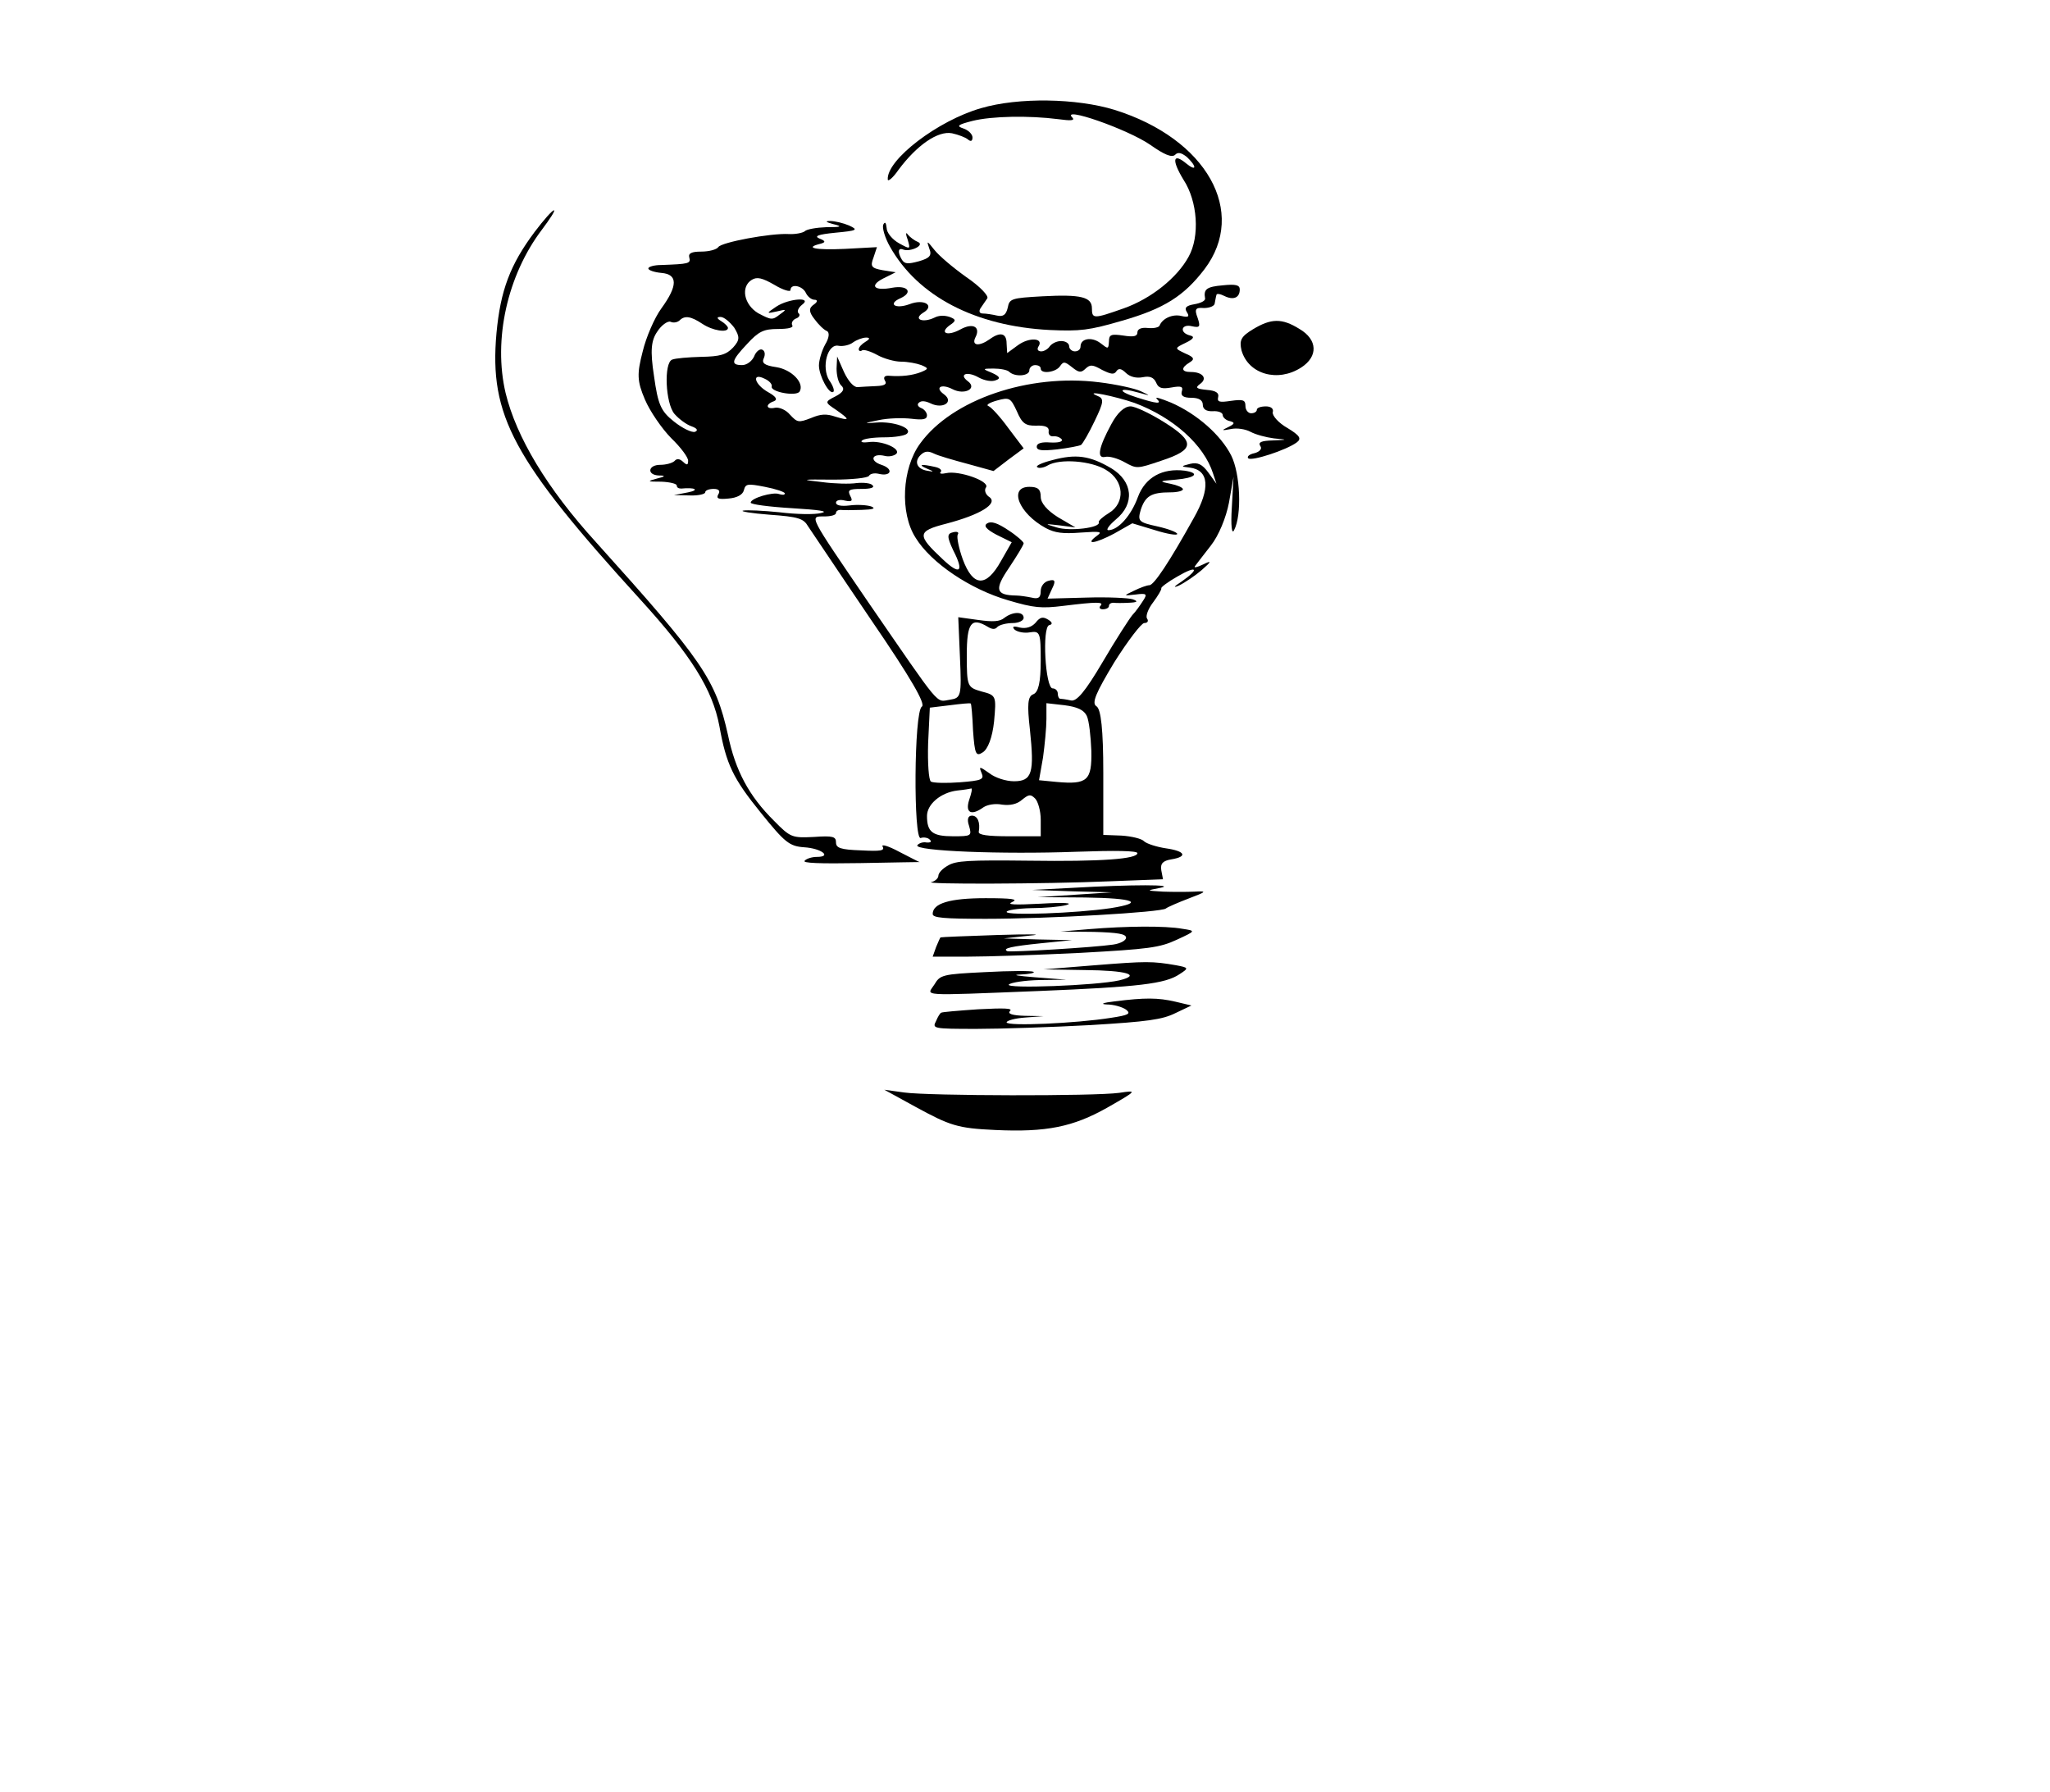 <?xml version="1.0" standalone="no"?>
<!DOCTYPE svg PUBLIC "-//W3C//DTD SVG 20010904//EN"
 "http://www.w3.org/TR/2001/REC-SVG-20010904/DTD/svg10.dtd">
<svg version="1.0" xmlns="http://www.w3.org/2000/svg"
 width="310pt" height="271pt" viewBox="0 0 310 271"
 preserveAspectRatio="xMidYMid meet">
<g transform="translate(0,271) scale(0.086,-0.052)"
fill="#000000" stroke="none">
<path d="M1725 4897 c-76 -36 -166 -150 -164 -207 0 -8 9 4 19 28 32 71 69
114 94 106 11 -4 24 -12 28 -18 5 -7 8 -5 8 6 0 9 -7 21 -16 26 -13 7 -10 11
16 22 34 14 99 16 151 5 22 -5 29 -4 25 4 -23 36 97 -33 137 -79 24 -28 37
-37 43 -29 5 9 11 7 21 -6 7 -11 13 -23 13 -29 0 -5 -6 -1 -14 10 -24 33 -26
10 -5 -47 25 -63 29 -165 9 -224 -20 -61 -66 -122 -114 -150 -53 -31 -56 -31
-56 0 0 33 -19 41 -87 35 -55 -5 -58 -7 -61 -33 -3 -21 -8 -27 -19 -23 -8 3
-19 6 -25 6 -6 0 -7 7 -4 15 3 8 9 21 12 29 3 7 -13 35 -37 62 -23 27 -48 62
-56 79 -13 27 -14 28 -9 4 5 -20 1 -28 -18 -37 -20 -9 -25 -8 -30 4 -8 22 -7
36 2 30 13 -8 39 13 26 22 -6 4 -14 14 -18 22 -3 8 -4 2 0 -15 5 -29 5 -29
-15 -11 -12 11 -22 31 -22 45 -1 16 -3 19 -6 9 -2 -9 3 -38 12 -64 49 -144
150 -231 281 -242 53 -4 69 -1 127 27 74 35 109 72 145 150 76 166 4 379 -158
463 -67 34 -169 37 -235 5z"/>
<path d="M940 4537 c-43 -95 -60 -170 -67 -294 -13 -240 29 -368 252 -773 91
-165 128 -264 140 -370 12 -111 24 -152 73 -252 42 -86 50 -97 76 -100 30 -3
50 -28 22 -28 -8 0 -18 -5 -21 -11 -5 -7 25 -9 98 -7 58 2 105 3 104 3 -1 0
-17 14 -36 30 -19 17 -32 23 -29 15 4 -12 -3 -14 -38 -11 -36 2 -44 7 -44 23
0 17 -5 20 -39 16 -38 -3 -41 -2 -70 47 -44 72 -68 146 -81 250 -22 162 -44
215 -232 560 -86 156 -140 305 -159 434 -22 155 3 342 64 475 14 31 24 56 21
56 -3 0 -18 -28 -34 -63z"/>
<path d="M1465 4560 c17 -7 15 -9 -12 -9 -17 -1 -35 -6 -38 -12 -4 -5 -17 -9
-28 -8 -32 3 -119 -24 -124 -38 -3 -7 -16 -13 -30 -13 -17 0 -23 -5 -21 -17 3
-18 -1 -19 -49 -22 -13 0 -23 -5 -23 -10 0 -5 10 -11 23 -13 29 -4 29 -37 0
-103 -12 -27 -27 -84 -33 -126 -10 -64 -10 -85 4 -139 9 -35 30 -85 46 -112
17 -27 30 -56 30 -66 0 -13 -2 -14 -9 -3 -6 9 -11 10 -15 2 -4 -6 -15 -11 -25
-11 -22 0 -24 -30 -2 -31 12 0 11 -3 -4 -9 -18 -8 -17 -9 8 -9 15 -1 27 -6 27
-11 0 -6 3 -9 8 -9 24 4 33 -4 12 -11 l-25 -8 28 -1 c15 -1 27 4 27 9 0 6 7
10 15 10 9 0 12 -6 8 -16 -4 -12 0 -15 18 -12 15 2 25 11 27 24 3 19 6 20 37
10 19 -6 35 -15 35 -19 0 -5 -4 -5 -10 -2 -11 7 -50 -12 -50 -25 0 -5 32 -12
72 -16 49 -5 66 -9 52 -14 -11 -5 -44 -4 -73 2 -29 5 -58 7 -64 5 -7 -2 14 -8
46 -12 51 -6 60 -11 68 -34 6 -14 55 -136 110 -270 72 -174 97 -247 90 -254
-14 -14 -15 -391 -2 -382 5 3 13 1 16 -5 4 -6 1 -9 -6 -8 -6 2 -13 -2 -16 -8
-6 -17 149 -27 280 -19 68 4 107 3 107 -4 0 -17 -63 -25 -191 -22 -106 2 -128
0 -142 -14 -10 -9 -17 -22 -17 -30 0 -7 -6 -16 -12 -18 -18 -7 198 -6 312 2
l95 6 -3 26 c-2 20 3 28 18 32 29 8 24 24 -10 32 -16 4 -33 13 -38 20 -4 8
-22 15 -40 17 l-32 2 0 181 c0 124 -4 185 -12 193 -9 9 -1 39 31 127 24 63 48
115 53 115 6 0 8 6 5 13 -3 7 2 29 11 48 8 18 15 37 14 40 -1 3 12 19 28 34
35 34 40 23 8 -14 -14 -15 -16 -20 -5 -12 10 8 28 28 40 45 18 26 18 29 2 16
-10 -8 -16 -10 -14 -5 3 6 15 33 28 60 14 29 27 82 32 125 l8 75 -3 -90 c-2
-51 0 -79 4 -65 14 44 11 164 -5 217 -18 59 -60 121 -106 154 -18 12 -29 18
-25 11 10 -16 1 -15 -35 4 -35 18 -33 31 3 14 22 -10 22 -10 4 4 -10 8 -43 20
-73 26 -124 26 -259 -50 -315 -178 -32 -72 -36 -202 -8 -274 27 -73 96 -150
163 -182 45 -22 58 -24 97 -16 59 12 72 12 65 0 -3 -5 -1 -10 4 -10 6 0 11 4
11 10 0 5 3 9 8 9 4 -1 16 -1 27 0 15 1 17 4 7 10 -7 4 -44 7 -82 5 l-68 -3 8
29 c7 23 5 28 -6 23 -8 -3 -14 -16 -14 -30 0 -19 -4 -24 -16 -19 -9 3 -21 6
-27 6 -36 1 -39 17 -13 80 14 35 26 67 26 72 0 4 -12 22 -27 38 -19 21 -30 27
-37 20 -7 -7 -2 -17 16 -33 l27 -22 -19 -55 c-26 -77 -49 -75 -67 5 -7 32 -11
65 -9 72 3 7 -1 10 -8 7 -11 -4 -11 -13 0 -52 20 -64 12 -74 -18 -27 -46 71
-46 82 6 104 60 26 91 58 76 77 -7 7 -10 21 -6 29 6 18 -48 49 -70 41 -8 -3
-13 -2 -10 3 3 5 -1 12 -10 15 -24 9 -31 7 -14 -5 13 -9 13 -10 0 -6 -18 5
-23 27 -11 46 7 11 13 12 23 4 7 -6 34 -19 59 -30 l46 -21 26 33 27 33 -27 59
c-14 32 -30 61 -35 64 -5 3 2 10 15 16 22 10 24 8 35 -31 9 -35 15 -43 34 -42
16 1 23 -4 22 -16 -1 -10 3 -16 8 -15 6 1 12 -3 15 -9 2 -7 -6 -10 -20 -9 -15
2 -24 -2 -24 -12 0 -11 8 -13 36 -8 20 4 39 10 42 13 3 4 14 35 24 70 16 55
17 65 4 73 -25 18 33 -2 66 -21 68 -42 122 -122 138 -205 l6 -30 -14 32 c-11
25 -19 31 -32 26 -17 -7 -17 -8 -1 -11 34 -7 37 -60 7 -147 -43 -128 -70 -195
-78 -195 -4 0 -16 -7 -27 -16 -19 -15 -19 -15 3 -11 19 4 21 2 13 -18 -5 -13
-13 -32 -19 -42 -5 -10 -29 -71 -52 -136 -31 -87 -46 -116 -56 -112 -8 3 -17
5 -19 5 -2 0 -4 7 -4 15 0 8 -4 15 -9 15 -13 0 -19 179 -6 184 6 2 6 8 -2 16
-9 9 -14 8 -22 -9 -7 -13 -17 -18 -28 -14 -11 5 -14 3 -9 -6 5 -7 17 -11 27
-8 18 5 19 -2 19 -83 0 -62 -4 -91 -13 -97 -10 -6 -11 -30 -6 -103 8 -125 4
-150 -28 -150 -14 0 -33 10 -43 23 -18 21 -19 21 -14 1 5 -19 0 -22 -38 -27
-24 -3 -47 -2 -51 2 -4 4 -6 54 -5 111 l3 104 35 7 c19 4 36 7 37 5 1 -1 3
-36 4 -79 3 -68 5 -76 17 -63 9 9 17 43 20 90 4 74 4 76 -22 87 -25 12 -26 14
-26 106 0 94 8 111 37 82 8 -8 13 -8 17 0 4 6 16 11 27 11 10 0 19 7 19 15 0
19 -19 19 -34 0 -8 -11 -20 -12 -46 -6 l-35 8 3 -117 c3 -113 2 -118 -18 -123
-25 -6 -13 -29 -143 283 -106 257 -104 250 -78 250 12 0 21 4 21 10 0 5 3 9 8
9 4 -1 21 -1 37 0 20 1 26 4 17 10 -7 4 -24 6 -38 3 -15 -3 -24 0 -24 8 0 7 7
10 16 6 12 -4 14 -1 9 14 -5 17 -2 20 20 20 16 0 24 4 19 11 -3 6 -16 8 -28 6
-11 -3 -39 -2 -61 3 -38 7 -37 8 20 7 33 0 61 5 63 11 2 6 9 9 17 6 22 -9 27
14 5 26 -22 12 -17 35 6 26 7 -3 16 0 20 6 9 15 -26 40 -49 34 -9 -2 -15 0
-11 5 3 5 20 9 39 9 19 0 37 5 40 11 10 16 -24 36 -54 32 -23 -3 -23 -2 4 7
17 6 42 7 58 4 20 -4 27 -2 27 10 0 8 -5 18 -10 21 -6 4 -8 11 -4 16 4 6 11 5
20 -2 22 -18 42 4 24 26 -17 20 -5 32 15 15 21 -18 44 2 27 23 -17 21 -1 30
19 11 10 -9 23 -13 30 -8 9 5 7 11 -6 21 -18 12 -18 13 2 13 12 0 25 -4 28
-10 10 -15 35 -12 35 5 0 8 5 15 10 15 6 0 10 -4 10 -10 0 -17 27 -11 34 7 6
14 8 14 21 -3 12 -16 16 -17 24 -4 8 12 12 12 29 -4 16 -13 21 -14 25 -4 4 10
9 8 17 -5 7 -11 18 -16 30 -12 12 4 19 -1 23 -16 4 -16 10 -19 27 -14 17 5 21
3 18 -12 -2 -12 3 -18 17 -18 13 0 20 -7 20 -20 0 -13 6 -20 18 -19 9 1 17 -4
17 -11 0 -7 6 -16 13 -18 9 -4 8 -8 -3 -17 -13 -10 -12 -11 4 -6 11 4 26 0 35
-8 9 -8 27 -16 41 -19 25 -4 25 -4 -2 -6 -20 -1 -26 -5 -22 -16 4 -8 -1 -17
-10 -21 -9 -3 -14 -10 -11 -15 6 -9 67 24 85 46 9 11 6 20 -16 42 -16 15 -27
36 -26 46 2 10 -3 17 -12 17 -9 0 -16 -4 -16 -10 0 -5 -4 -10 -10 -10 -5 0
-10 9 -10 21 0 18 -4 20 -26 15 -20 -5 -24 -3 -22 11 2 12 -4 19 -20 21 -18 3
-21 6 -12 17 14 16 5 35 -16 35 -17 0 -18 12 -2 28 9 9 8 15 -8 26 -19 15 -19
15 1 31 14 11 16 18 8 21 -20 8 -16 35 3 27 14 -5 15 -1 10 24 -6 26 -4 31 11
29 10 0 19 6 19 14 1 8 2 19 3 24 0 5 7 3 14 -3 16 -13 27 -5 27 19 0 13 -7
16 -30 12 -28 -4 -34 -11 -31 -38 1 -7 -8 -14 -19 -17 -14 -4 -18 -10 -13 -23
5 -13 3 -16 -10 -11 -15 6 -33 -7 -38 -28 -1 -5 -10 -9 -21 -7 -11 2 -18 -3
-18 -13 0 -11 -6 -14 -25 -9 -21 5 -25 3 -25 -17 -1 -23 -1 -23 -15 -5 -15 19
-35 14 -35 -10 0 -8 -4 -14 -10 -14 -5 0 -10 7 -10 15 0 8 -6 15 -14 15 -8 0
-16 -7 -20 -15 -3 -8 -10 -15 -15 -15 -6 0 -8 6 -5 14 10 25 -16 28 -36 4
l-19 -23 -1 28 c0 30 -11 35 -30 12 -18 -21 -32 -19 -25 5 10 31 -4 44 -26 24
-23 -21 -38 -11 -19 12 12 13 11 17 0 24 -9 5 -19 5 -27 -2 -20 -16 -38 -5
-20 14 22 21 2 42 -24 25 -25 -15 -39 1 -15 18 22 17 12 38 -15 30 -31 -10
-41 5 -17 26 l23 19 -23 6 c-20 6 -22 11 -16 37 l6 30 -56 -5 c-52 -4 -73 3
-43 15 9 4 9 8 -2 15 -10 7 -3 12 28 17 38 6 41 8 24 21 -10 7 -25 13 -33 13
-10 0 -8 -3 5 -9z m-75 -192 c0 20 21 13 27 -8 3 -11 10 -20 15 -20 6 0 6 -6
-1 -14 -9 -10 -9 -21 1 -42 7 -16 17 -32 22 -35 5 -4 4 -20 -3 -39 -6 -18 -11
-46 -11 -61 0 -30 18 -85 25 -77 3 2 0 18 -7 34 -14 38 -3 108 17 100 7 -2 19
2 25 10 7 8 17 14 23 14 7 0 7 -4 -1 -12 -7 -7 -12 -16 -12 -22 0 -5 3 -7 6
-3 3 3 15 -3 27 -14 11 -10 30 -19 41 -19 12 0 28 -5 36 -10 13 -9 13 -11 0
-20 -15 -10 -35 -14 -57 -11 -8 1 -10 -5 -7 -14 4 -10 0 -15 -15 -16 -12 -1
-26 -2 -33 -3 -7 -1 -17 19 -24 44 l-12 45 -1 -35 c0 -19 3 -41 8 -49 7 -10 4
-20 -10 -32 -19 -16 -19 -17 1 -39 25 -29 25 -33 -1 -20 -16 9 -26 8 -43 -4
-22 -14 -24 -13 -37 10 -7 14 -19 22 -26 20 -16 -6 -18 10 -2 19 7 5 3 14 -10
26 -25 23 -30 59 -6 39 8 -6 13 -16 12 -22 -3 -16 43 -30 49 -15 9 25 -14 64
-41 71 -21 5 -26 12 -22 26 3 11 2 22 -3 25 -4 3 -11 -6 -14 -20 -4 -14 -13
-25 -21 -25 -21 0 -19 13 9 62 20 36 29 43 54 43 18 0 28 4 25 11 -2 7 1 15 6
19 6 3 9 11 5 16 -3 5 0 16 6 24 20 24 -23 19 -45 -5 -18 -20 -18 -21 1 -14
17 7 18 6 5 -9 -13 -17 -15 -16 -38 4 -25 25 -31 77 -11 97 9 9 18 6 40 -15
15 -15 28 -21 28 -15z m-155 -98 c18 -20 45 -27 45 -12 0 4 -5 13 -12 20 -8 8
-8 12 -1 12 6 0 16 -14 24 -31 10 -27 10 -36 -2 -58 -12 -21 -23 -26 -56 -27
-22 -1 -45 -4 -51 -8 -15 -9 -12 -127 4 -158 8 -15 21 -31 30 -36 10 -6 12
-12 6 -16 -5 -3 -22 10 -37 30 -23 30 -28 49 -35 132 -7 75 -5 104 6 130 7 18
18 31 23 28 5 -4 12 -2 16 4 9 15 20 12 40 -10z m676 -1140 c4 -14 7 -60 8
-102 1 -86 -7 -98 -61 -90 l-31 5 7 66 c3 36 6 87 6 112 l0 46 32 -6 c23 -5
34 -14 39 -31z m-207 -245 c-7 -37 4 -46 25 -21 7 8 21 12 33 8 14 -3 26 1 35
14 12 16 15 17 23 4 5 -8 10 -36 10 -62 l0 -48 -55 0 c-39 0 -55 4 -54 13 3
27 -2 47 -12 47 -7 0 -9 -11 -5 -30 5 -29 4 -30 -28 -30 -36 0 -46 12 -46 59
0 34 24 68 53 74 12 2 23 5 25 6 2 0 0 -15 -4 -34z"/>
<path d="M2203 4254 c-21 -21 -24 -32 -20 -61 12 -70 64 -94 105 -50 30 32 29
81 -3 112 -31 32 -50 31 -82 -1z"/>
<path d="M1954 3978 c-22 -67 -26 -100 -11 -95 7 3 22 -4 34 -15 22 -20 22
-20 65 4 59 32 60 55 5 112 -24 25 -51 46 -59 46 -11 0 -23 -18 -34 -52z"/>
<path d="M1851 3874 c-19 -8 -31 -17 -27 -21 3 -4 12 -1 18 5 21 21 77 14 103
-13 32 -31 34 -96 5 -125 -11 -11 -19 -23 -18 -27 4 -16 -51 -27 -74 -15 -22
11 -22 11 5 6 l28 -6 -31 30 c-19 20 -30 41 -30 59 0 22 -5 29 -20 29 -37 0
-19 -77 29 -120 16 -14 30 -17 61 -13 35 4 39 3 29 -9 -23 -28 -3 -23 30 6
l32 30 40 -20 c21 -11 39 -16 39 -11 0 5 -16 15 -35 22 -33 12 -35 15 -29 49
8 39 18 50 52 50 12 0 22 4 22 9 0 5 -10 12 -22 16 -21 7 -20 8 10 12 34 5 43
19 15 26 -39 8 -69 -19 -82 -76 -12 -55 -35 -97 -52 -97 -5 0 1 14 13 31 34
46 30 111 -8 149 -38 37 -62 42 -103 24z"/>
<path d="M1885 2630 l-70 -6 70 -4 70 -3 -65 -7 -65 -7 83 -1 c87 -2 106 -15
45 -31 -61 -15 -183 -22 -183 -11 0 5 19 10 43 11 23 0 51 4 62 9 13 6 -3 8
-45 4 -47 -4 -61 -3 -50 5 11 8 0 11 -47 11 -63 0 -93 -15 -93 -46 0 -11 19
-14 93 -14 111 0 310 19 317 30 3 4 21 17 40 29 32 20 33 22 10 20 -14 -1 -38
-1 -55 0 -30 3 -30 3 -5 11 31 10 -49 10 -155 0z"/>
<path d="M1915 2510 l-50 -7 58 -1 c43 -2 57 -6 57 -17 0 -8 -10 -17 -23 -20
-32 -8 -181 -23 -186 -19 -9 8 7 14 60 23 l54 9 -60 2 -60 3 45 8 c27 4 5 5
-55 2 -55 -3 -100 -6 -101 -7 -1 0 -4 -13 -8 -28 l-6 -28 62 0 c35 0 124 5
198 11 120 11 139 15 169 38 34 26 34 26 10 32 -30 9 -98 8 -164 -1z"/>
<path d="M1925 2405 l-90 -12 72 -2 c74 -1 101 -14 61 -30 -40 -15 -202 -25
-194 -12 4 6 28 12 54 13 l47 1 -55 7 c-30 4 -42 7 -26 8 16 1 27 5 23 8 -3 3
-41 3 -85 -1 -75 -6 -79 -8 -89 -36 -13 -34 -32 -33 182 -19 178 12 224 21
249 49 17 18 16 19 -6 26 -42 12 -52 12 -143 0z"/>
<path d="M1960 2300 c-21 -4 -26 -8 -14 -9 12 0 27 -7 34 -15 9 -12 5 -16 -27
-24 -61 -16 -183 -25 -183 -13 0 5 15 12 33 14 l32 4 -33 1 c-22 1 -31 6 -26
14 5 8 -9 9 -56 5 -35 -4 -64 -8 -65 -10 -2 -1 -6 -12 -9 -24 -7 -22 -6 -23
71 -23 43 0 133 5 200 11 101 10 127 16 150 35 l28 22 -28 11 c-31 12 -54 12
-107 1z"/>
<path d="M1609 1994 c62 -56 75 -63 141 -68 90 -7 137 9 197 65 53 50 53 51
21 43 -44 -10 -334 -9 -378 1 l-35 8 54 -49z"/>
</g>
</svg>
